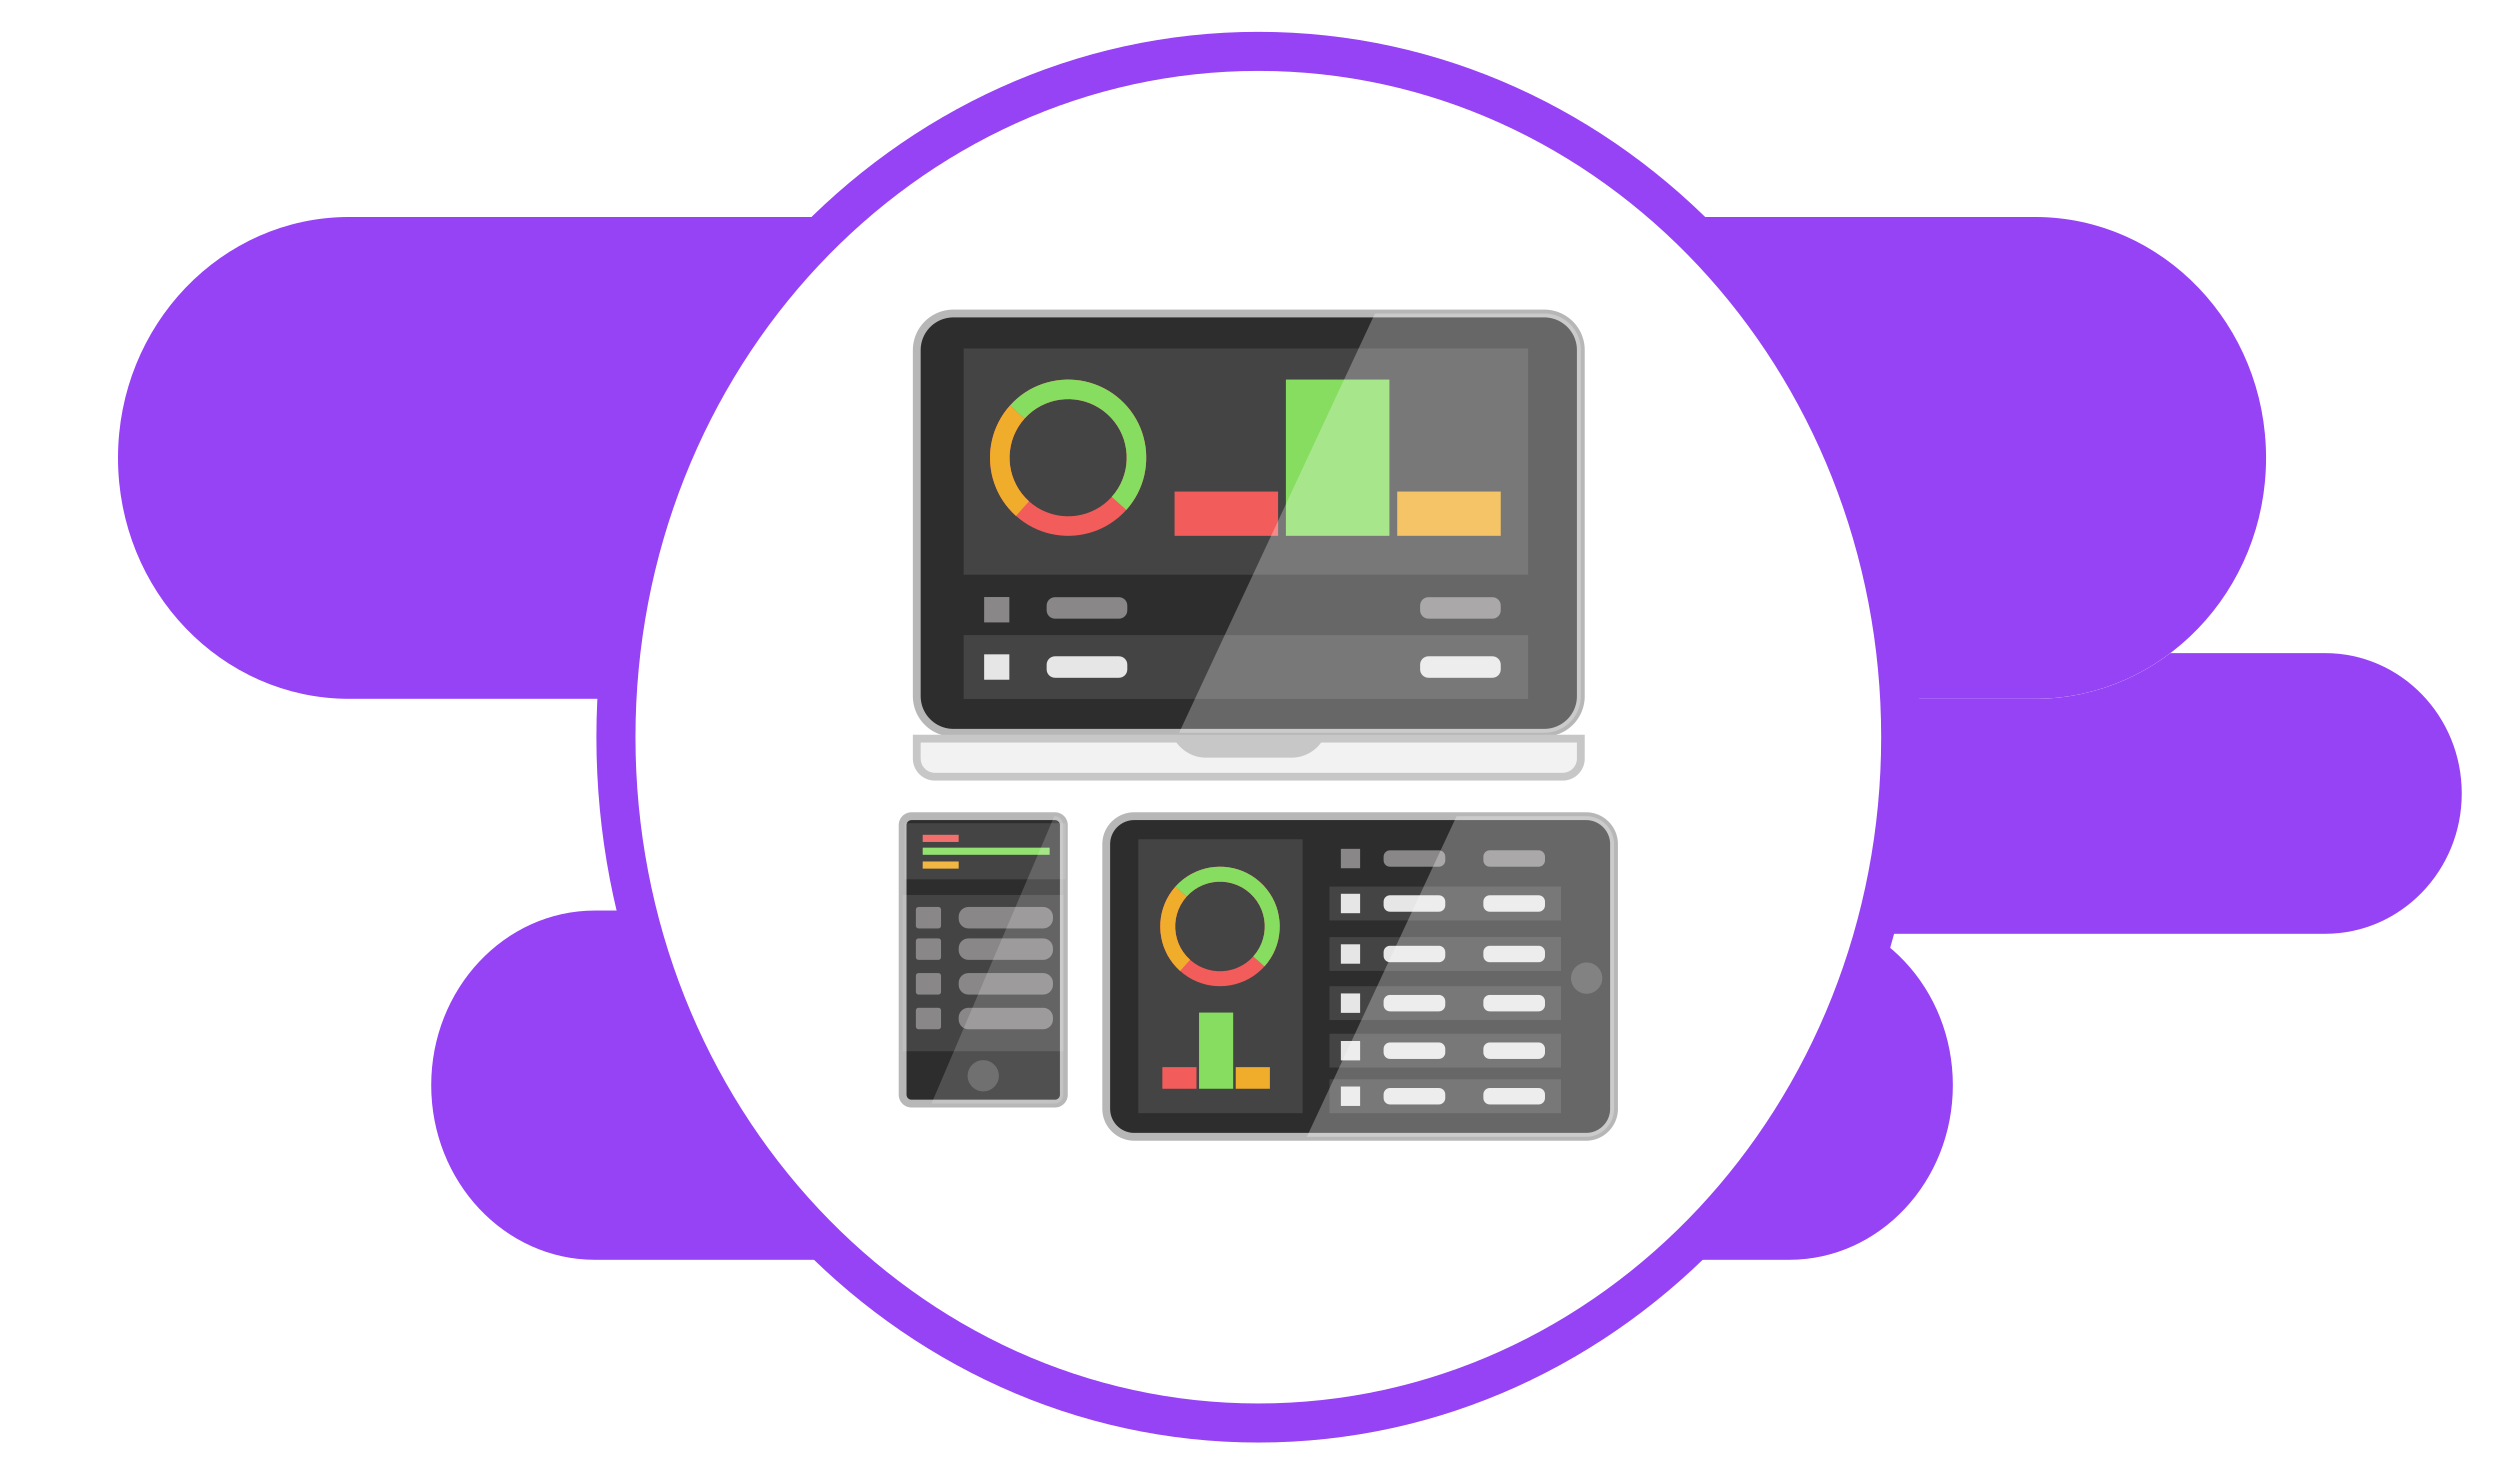 <?xml version="1.0" encoding="UTF-8" standalone="no"?>
<!DOCTYPE svg PUBLIC "-//W3C//DTD SVG 1.1//EN" "http://www.w3.org/Graphics/SVG/1.1/DTD/svg11.dtd">
<svg version="1.1" xmlns="http://www.w3.org/2000/svg" xmlns:xlink="http://www.w3.org/1999/xlink" preserveAspectRatio="xMidYMid meet" viewBox="0 0 640 380" width="640" height="380"><defs><path d="M305.16 203.12C305.16 203.12 305.16 203.12 305.16 203.12C305.16 183.3 320.83 167.2 340.13 167.2C340.13 167.2 595.24 167.2 595.24 167.2C614.55 167.2 630.21 183.3 630.21 203.12C630.21 203.12 630.21 203.12 630.21 203.12C630.21 222.95 614.55 239.05 595.24 239.05C595.24 239.05 340.13 239.05 340.13 239.05C320.83 239.05 305.16 222.95 305.16 203.12Z" id="a7s63bbBt"></path><path d="M30.21 117.23C30.21 117.23 30.21 117.23 30.21 117.23C30.21 83.18 56.73 55.55 89.38 55.55C89.38 55.55 520.94 55.55 520.94 55.55C553.59 55.55 580.11 83.18 580.11 117.23C580.11 117.23 580.11 117.23 580.11 117.23C580.11 151.27 553.59 178.9 520.94 178.9C520.94 178.9 89.38 178.9 89.38 178.9C56.73 178.9 30.21 151.27 30.21 117.23Z" id="anNzg3HMO"></path><path d="M110.39 277.81C110.39 277.81 110.39 277.81 110.39 277.81C110.39 253.14 129.17 233.1 152.3 233.1C152.3 233.1 458.02 233.1 458.02 233.1C481.15 233.1 499.93 253.14 499.93 277.81C499.93 277.81 499.93 277.81 499.93 277.81C499.93 302.48 481.15 322.51 458.02 322.51C458.02 322.51 152.3 322.51 152.3 322.51C129.17 322.51 110.39 302.48 110.39 277.81Z" id="dkDTI4hrU"></path><path d="M322.13 364.29C231.37 364.29 157.68 285.62 157.68 188.72C157.68 91.82 231.37 13.15 322.13 13.15C412.9 13.15 486.58 91.82 486.58 188.72C486.58 285.62 412.9 364.29 322.13 364.29Z" id="b1PgCc8Tv6"></path><path d="M322.13 364.29C231.37 364.29 157.68 285.62 157.68 188.72C157.68 91.82 231.37 13.15 322.13 13.15C412.9 13.15 486.58 91.82 486.58 188.72C486.58 285.62 412.9 364.29 322.13 364.29Z" id="a6HKvYnohG"></path><path d="" id="aOivAfJl9"></path><path d="M395.7 80.26L396.09 80.29L396.46 80.33L396.84 80.38L397.21 80.45L397.57 80.53L397.93 80.63L398.28 80.73L398.63 80.86L398.97 80.99L399.3 81.14L399.63 81.3L399.94 81.48L400.26 81.66L400.56 81.86L400.85 82.07L401.14 82.28L401.42 82.51L401.69 82.75L401.95 83L402.2 83.26L402.44 83.53L402.67 83.81L402.88 84.1L403.09 84.39L403.29 84.69L403.47 85L403.65 85.32L403.81 85.65L403.96 85.98L404.09 86.32L404.21 86.67L404.32 87.02L404.42 87.38L404.5 87.74L404.57 88.11L404.62 88.48L404.66 88.86L404.68 89.25L404.69 89.63L404.69 91.16L404.69 92.79L404.69 94.52L404.69 96.34L404.69 98.26L404.69 100.26L404.69 102.34L404.69 104.49L404.69 106.7L404.69 108.98L404.69 111.32L404.69 113.7L404.69 116.13L404.69 118.6L404.69 121.1L404.69 123.63L404.69 126.19L404.69 128.76L404.69 131.34L404.69 133.92L404.69 136.51L404.69 139.09L404.69 141.66L404.69 144.21L404.69 146.74L404.69 149.25L404.69 151.71L404.69 154.14L404.69 156.53L404.69 158.86L404.69 161.14L404.69 163.36L404.69 165.51L404.69 167.59L404.69 169.59L404.69 171.5L404.69 173.33L404.69 175.06L404.69 176.69L404.69 178.22L404.68 178.6L404.66 178.98L404.62 179.36L404.57 179.74L404.5 180.1L404.42 180.47L404.32 180.83L404.21 181.18L404.09 181.52L403.96 181.86L403.81 182.2L403.65 182.52L403.47 182.84L403.29 183.15L403.09 183.46L402.88 183.75L402.67 184.04L402.44 184.32L402.2 184.58L401.95 184.84L401.69 185.09L401.42 185.33L401.14 185.56L400.85 185.78L400.56 185.99L400.26 186.19L399.94 186.37L399.63 186.54L399.3 186.7L398.97 186.85L398.63 186.99L398.28 187.11L397.93 187.22L397.57 187.32L397.21 187.4L396.84 187.47L396.46 187.52L396.09 187.56L395.7 187.58L395.32 187.59L392.81 187.59L390.1 187.59L387.21 187.59L384.14 187.59L380.91 187.59L377.53 187.59L374 187.59L370.34 187.59L366.55 187.59L362.65 187.59L358.65 187.59L354.55 187.59L350.37 187.59L346.13 187.59L341.81 187.59L337.45 187.59L333.05 187.59L328.61 187.59L324.16 187.59L319.69 187.59L315.23 187.59L310.77 187.59L306.34 187.59L301.93 187.59L297.57 187.59L293.26 187.59L289.01 187.59L284.83 187.59L280.74 187.59L276.74 187.59L272.84 187.59L269.05 187.59L265.39 187.59L261.86 187.59L258.47 187.59L255.24 187.59L252.18 187.59L249.28 187.59L246.58 187.59L244.07 187.59L243.68 187.58L243.3 187.56L242.92 187.52L242.55 187.47L242.18 187.4L241.81 187.32L241.46 187.22L241.1 187.11L240.76 186.99L240.42 186.85L240.09 186.7L239.76 186.54L239.44 186.37L239.13 186.19L238.83 185.99L238.53 185.78L238.24 185.56L237.97 185.33L237.7 185.09L237.44 184.84L237.19 184.58L236.95 184.32L236.72 184.04L236.5 183.75L236.29 183.46L236.1 183.15L235.91 182.84L235.74 182.52L235.58 182.2L235.43 181.86L235.29 181.52L235.17 181.18L235.06 180.83L234.97 180.47L234.88 180.1L234.82 179.74L234.76 179.36L234.72 178.98L234.7 178.6L234.69 178.22L234.69 176.69L234.69 175.06L234.69 173.33L234.69 171.5L234.69 169.59L234.69 167.59L234.69 165.51L234.69 163.36L234.69 161.14L234.69 158.86L234.69 156.53L234.69 154.14L234.69 151.71L234.69 149.25L234.69 146.74L234.69 144.21L234.69 141.66L234.69 139.09L234.69 136.51L234.69 133.92L234.69 131.34L234.69 128.76L234.69 126.19L234.69 123.63L234.69 121.1L234.69 118.6L234.69 116.13L234.69 113.7L234.69 111.32L234.69 108.98L234.69 106.7L234.69 104.49L234.69 102.34L234.69 100.26L234.69 98.26L234.69 96.34L234.69 94.52L234.69 92.79L234.69 91.16L234.69 89.63L234.7 89.25L234.72 88.86L234.76 88.48L234.82 88.11L234.88 87.74L234.97 87.38L235.06 87.02L235.17 86.67L235.29 86.32L235.43 85.98L235.58 85.65L235.74 85.32L235.91 85L236.1 84.69L236.29 84.39L236.5 84.1L236.72 83.81L236.95 83.53L237.19 83.26L237.44 83L237.7 82.75L237.97 82.51L238.24 82.28L238.53 82.07L238.83 81.86L239.13 81.66L239.44 81.48L239.76 81.3L240.09 81.14L240.42 80.99L240.76 80.86L241.1 80.73L241.46 80.63L241.81 80.53L242.18 80.45L242.55 80.38L242.92 80.33L243.3 80.29L243.68 80.26L244.07 80.26L246.58 80.26L249.28 80.26L252.18 80.26L255.24 80.26L258.47 80.26L261.86 80.26L265.39 80.26L269.05 80.26L272.84 80.26L276.74 80.26L280.74 80.26L284.83 80.26L289.01 80.26L293.26 80.26L297.57 80.26L301.93 80.26L306.34 80.26L310.77 80.26L315.23 80.26L319.69 80.26L324.16 80.26L328.61 80.26L333.05 80.26L337.45 80.26L341.81 80.26L346.13 80.26L350.37 80.26L354.55 80.26L358.65 80.26L362.65 80.26L366.55 80.26L370.34 80.26L374 80.26L377.53 80.26L380.91 80.26L384.14 80.26L387.21 80.26L390.1 80.26L392.81 80.26L395.32 80.26L395.32 80.26L395.7 80.26Z" id="c8VuUXCHR"></path><mask id="maskb3e5iHR17v" x="232.69" y="78.26" width="174" height="111.33" maskUnits="userSpaceOnUse"><rect x="232.69" y="78.26" width="174" height="111.33" fill="white"></rect><use xlink:href="#c8VuUXCHR" opacity="1" fill="black"></use></mask><path d="" id="c815xCuUE"></path><path d="M246.69 89.22L391.19 89.22L391.19 147.13L246.69 147.13L246.69 89.22Z" id="e129rXh3st"></path><path d="M275.43 97.28L276.66 97.43L277.87 97.67L279.07 97.98L280.25 98.37L281.42 98.83L282.56 99.37L283.67 99.98L284.75 100.67L285.79 101.44L286.8 102.29L287.75 103.2L288.63 104.15L289.43 105.15L290.16 106.19L290.82 107.27L291.41 108.38L291.92 109.51L292.36 110.67L292.72 111.85L293.01 113.05L293.23 114.26L293.37 115.48L293.43 116.71L293.42 117.94L293.34 119.16L293.18 120.39L292.95 121.6L292.64 122.8L292.25 123.98L291.79 125.15L291.25 126.29L290.63 127.4L289.94 128.48L289.17 129.53L288.33 130.53L287.42 131.48L286.46 132.36L285.46 133.16L284.42 133.89L283.35 134.55L282.24 135.14L281.11 135.65L279.95 136.09L278.77 136.45L277.57 136.74L276.36 136.96L275.14 137.1L273.91 137.16L272.68 137.16L271.45 137.07L270.23 136.91L269.02 136.68L267.82 136.37L266.63 135.98L265.47 135.52L264.33 134.98L263.22 134.37L262.14 133.67L261.09 132.9L260.08 132.06L259.14 131.15L258.26 130.19L257.45 129.19L256.72 128.15L256.06 127.08L255.48 125.97L254.97 124.84L254.53 123.68L254.16 122.5L253.87 121.3L253.66 120.09L253.52 118.87L253.45 117.64L253.46 116.41L253.54 115.18L253.7 113.96L253.94 112.75L254.25 111.55L254.63 110.36L255.1 109.2L255.64 108.06L256.25 106.95L256.94 105.87L257.71 104.82L258.56 103.82L259.47 102.87L260.42 101.99L261.42 101.18L262.46 100.45L263.54 99.79L264.64 99.21L265.78 98.7L266.94 98.26L268.12 97.9L269.32 97.61L270.53 97.39L271.75 97.25L272.98 97.18L274.21 97.19L275.43 97.28ZM271.36 102.32L270.1 102.55L268.86 102.89L267.65 103.34L266.47 103.89L265.34 104.55L264.26 105.31L263.24 106.18L262.28 107.15L261.41 108.21L260.66 109.32L260.02 110.48L259.48 111.68L259.06 112.9L258.75 114.16L258.55 115.43L258.45 116.7L258.47 117.98L258.59 119.26L258.82 120.52L259.16 121.76L259.61 122.97L260.16 124.14L260.82 125.28L261.58 126.36L262.45 127.38L263.42 128.34L264.48 129.2L265.59 129.96L266.75 130.6L267.95 131.13L269.17 131.55L270.43 131.87L271.69 132.07L272.97 132.16L274.25 132.15L275.53 132.03L276.79 131.79L278.03 131.46L279.24 131.01L280.41 130.46L281.55 129.8L282.63 129.04L283.65 128.17L284.61 127.19L285.47 126.14L286.23 125.03L286.87 123.87L287.4 122.67L287.82 121.44L288.14 120.19L288.34 118.92L288.43 117.64L288.42 116.36L288.29 115.09L288.06 113.83L287.73 112.59L287.28 111.38L286.73 110.2L286.07 109.07L285.31 107.99L284.44 106.97L283.46 106.01L282.41 105.14L281.29 104.39L280.14 103.75L278.94 103.21L277.71 102.79L276.46 102.48L275.19 102.28L273.91 102.18L272.63 102.2L271.36 102.32Z" id="g1bJxo5q9U"></path><path d="M261.41 108.21L260.66 109.32L260.02 110.48L259.48 111.68L259.06 112.9L258.75 114.16L258.55 115.43L258.45 116.7L258.47 117.98L258.59 119.26L258.82 120.52L259.16 121.76L259.61 122.97L260.16 124.14L260.82 125.28L261.58 126.36L262.45 127.38L263.42 128.34L260.09 132.06L260.08 132.06L259.14 131.15L258.26 130.19L257.45 129.19L256.72 128.15L256.06 127.08L255.48 125.97L254.97 124.84L254.53 123.68L254.16 122.5L253.87 121.3L253.66 120.09L253.52 118.87L253.45 117.64L253.46 116.41L253.54 115.18L253.7 113.96L253.94 112.75L254.25 111.55L254.63 110.36L255.1 109.2L255.64 108.06L256.25 106.95L256.94 105.87L257.71 104.82L258.56 103.82L262.28 107.16L261.41 108.21Z" id="b28Fu4DRqx"></path><path d="M285.47 126.14L286.23 125.03L286.87 123.87L287.4 122.67L287.82 121.44L288.14 120.19L288.34 118.92L288.43 117.64L288.42 116.36L288.29 115.09L288.06 113.83L287.73 112.59L287.28 111.38L286.73 110.2L286.07 109.07L285.31 107.99L284.44 106.97L283.46 106.01L283.46 106.01L282.41 105.14L281.29 104.39L280.14 103.75L278.94 103.21L277.71 102.79L276.46 102.48L275.19 102.28L273.91 102.18L272.63 102.2L271.36 102.32L270.1 102.55L268.86 102.89L267.65 103.34L266.47 103.89L265.34 104.55L264.26 105.31L263.24 106.18L262.28 107.15L262.28 107.16L258.56 103.82L258.56 103.82L259.47 102.87L260.42 101.99L261.42 101.18L262.46 100.45L263.54 99.79L264.64 99.21L265.78 98.7L266.94 98.26L268.12 97.9L269.32 97.61L270.53 97.39L271.75 97.25L272.98 97.18L274.21 97.19L275.43 97.28L276.66 97.43L277.87 97.67L279.07 97.98L280.25 98.37L281.42 98.83L282.56 99.37L283.67 99.98L284.75 100.67L285.79 101.44L286.8 102.29L286.8 102.29L287.75 103.2L288.63 104.15L289.43 105.15L290.16 106.19L290.82 107.27L291.41 108.38L291.92 109.51L292.36 110.67L292.72 111.85L293.01 113.05L293.23 114.26L293.37 115.48L293.43 116.71L293.42 117.94L293.34 119.16L293.18 120.39L292.95 121.6L292.64 122.8L292.25 123.98L291.79 125.15L291.25 126.29L290.63 127.4L289.94 128.48L289.17 129.53L288.33 130.53L284.61 127.19L284.61 127.19L285.47 126.14Z" id="d6Aj7BiFH"></path><path d="M246.69 162.59L391.19 162.59L391.19 178.93L246.69 178.93L246.69 162.59Z" id="a1uFhBqrO4"></path><path d="M286.45 152.88C287.63 152.88 288.59 153.84 288.59 155.02C288.59 155.69 288.59 155.56 288.59 156.24C288.59 157.42 287.63 158.38 286.45 158.38C282.74 158.38 273.79 158.38 270.09 158.38C268.9 158.38 267.94 157.42 267.94 156.24C267.94 155.56 267.94 155.69 267.94 155.02C267.94 153.84 268.9 152.88 270.09 152.88C273.79 152.88 282.74 152.88 286.45 152.88Z" id="a190co51fu"></path><path d="M382.05 152.88C383.23 152.88 384.19 153.84 384.19 155.02C384.19 155.69 384.19 155.56 384.19 156.24C384.19 157.42 383.23 158.38 382.05 158.38C378.35 158.38 369.39 158.38 365.69 158.38C364.51 158.38 363.55 157.42 363.55 156.24C363.55 155.56 363.55 155.69 363.55 155.02C363.55 153.84 364.51 152.88 365.69 152.88C369.39 152.88 378.35 152.88 382.05 152.88Z" id="c8vjYjIODB"></path><path d="M286.45 168.01C287.63 168.01 288.59 168.97 288.59 170.15C288.59 170.82 288.59 170.7 288.59 171.37C288.59 172.55 287.63 173.51 286.45 173.51C282.74 173.51 273.79 173.51 270.09 173.51C268.9 173.51 267.94 172.55 267.94 171.37C267.94 170.7 267.94 170.82 267.94 170.15C267.94 168.97 268.9 168.01 270.09 168.01C273.79 168.01 282.74 168.01 286.45 168.01Z" id="bkSCJ1niN"></path><path d="M382.05 168.01C383.23 168.01 384.19 168.97 384.19 170.15C384.19 170.82 384.19 170.7 384.19 171.37C384.19 172.55 383.23 173.51 382.05 173.51C378.35 173.51 369.39 173.51 365.69 173.51C364.51 173.51 363.55 172.55 363.55 171.37C363.55 170.7 363.55 170.82 363.55 170.15C363.55 168.97 364.51 168.01 365.69 168.01C369.39 168.01 378.35 168.01 382.05 168.01Z" id="a4ujdQ8kmS"></path><path d="M251.94 167.51L258.39 167.51L258.39 174.01L251.94 174.01L251.94 167.51Z" id="cLdFQl822"></path><path d="M251.94 152.84L258.39 152.84L258.39 159.34L251.94 159.34L251.94 152.84Z" id="i4QG4lt4p"></path><path d="M300.69 125.84L327.19 125.84L327.19 137.17L300.69 137.17L300.69 125.84Z" id="doGXDhBgA"></path><path d="M329.19 97.17L355.69 97.17L355.69 137.17L329.19 137.17L329.19 97.17Z" id="a3Bkn2pfwX"></path><path d="M357.69 125.84L384.19 125.84L384.19 137.17L357.69 137.17L357.69 125.84Z" id="aOBZtrHg9"></path><path d="M396.46 80.33L396.84 80.38L397.21 80.45L397.57 80.53L397.93 80.63L398.28 80.73L398.63 80.86L398.97 80.99L399.3 81.14L399.63 81.3L399.94 81.48L400.26 81.66L400.56 81.86L400.85 82.07L401.14 82.28L401.42 82.51L401.69 82.75L401.95 83L402.2 83.26L402.44 83.53L402.67 83.81L402.88 84.1L403.09 84.39L403.29 84.69L403.47 85L403.65 85.32L403.81 85.65L403.96 85.98L404.09 86.32L404.21 86.67L404.32 87.02L404.42 87.38L404.5 87.74L404.57 88.11L404.62 88.48L404.66 88.86L404.68 89.25L404.69 89.63L404.69 178.22L404.68 178.6L404.66 178.98L404.62 179.36L404.57 179.74L404.5 180.1L404.42 180.47L404.32 180.83L404.21 181.18L404.09 181.52L403.96 181.86L403.81 182.2L403.65 182.52L403.47 182.84L403.29 183.15L403.09 183.46L402.88 183.75L402.67 184.04L402.44 184.32L402.2 184.58L401.95 184.84L401.69 185.09L401.42 185.33L401.14 185.56L400.85 185.78L400.56 185.99L400.26 186.19L399.94 186.37L399.63 186.54L399.3 186.7L398.97 186.85L398.63 186.99L398.28 187.11L397.93 187.22L397.57 187.32L397.21 187.4L396.84 187.47L396.46 187.52L396.09 187.56L395.7 187.58L395.32 187.59L301.85 187.59L351.99 80.26L395.32 80.26L395.7 80.26L396.09 80.29L396.09 80.29L396.46 80.33Z" id="caTLg9LvL"></path><path d="M404.69 194.37L404.68 194.56L404.66 194.75L404.63 194.93L404.6 195.12L404.56 195.3L404.51 195.48L404.46 195.65L404.39 195.82L404.33 195.99L404.25 196.16L404.17 196.32L404.09 196.48L403.99 196.63L403.9 196.78L403.79 196.93L403.69 197.07L403.57 197.21L403.45 197.34L403.33 197.47L403.2 197.6L403.07 197.72L402.93 197.83L402.79 197.94L402.64 198.04L402.49 198.14L402.33 198.23L402.17 198.32L402.01 198.4L401.85 198.47L401.68 198.54L401.51 198.6L401.33 198.65L401.15 198.7L400.97 198.74L400.79 198.78L400.6 198.8L400.42 198.82L400.23 198.83L400.03 198.84L239.35 198.84L239.16 198.83L238.97 198.82L238.78 198.8L238.6 198.78L238.41 198.74L238.23 198.7L238.05 198.65L237.88 198.6L237.71 198.54L237.54 198.47L237.37 198.4L237.21 198.32L237.05 198.23L236.9 198.14L236.75 198.04L236.6 197.94L236.46 197.83L236.32 197.72L236.19 197.6L236.06 197.47L235.93 197.34L235.81 197.21L235.7 197.07L235.59 196.93L235.49 196.78L235.39 196.63L235.3 196.48L235.21 196.32L235.13 196.16L235.06 195.99L234.99 195.82L234.93 195.65L234.88 195.48L234.83 195.3L234.79 195.12L234.75 194.93L234.73 194.75L234.71 194.56L234.7 194.37L234.69 194.18L234.69 189.09L404.69 189.09L404.69 194.18L404.69 194.37Z" id="hBIWZPclj"></path><mask id="maskai6WytYt1" x="232.69" y="187.09" width="174" height="13.75" maskUnits="userSpaceOnUse"><rect x="232.69" y="187.09" width="174" height="13.75" fill="white"></rect><use xlink:href="#hBIWZPclj" opacity="1" fill="black"></use></mask><path d="M338.48 189.69L338.1 190.23L337.69 190.74L337.25 191.22L336.77 191.66L336.26 192.08L335.72 192.45L335.16 192.79L334.57 193.09L333.96 193.35L333.32 193.57L332.67 193.74L332 193.86L331.32 193.94L330.62 193.96L308.77 193.96L308.07 193.94L307.38 193.86L306.71 193.74L306.06 193.57L305.43 193.35L304.82 193.09L304.23 192.79L303.66 192.45L303.13 192.08L302.62 191.66L302.14 191.22L301.69 190.74L301.28 190.23L300.9 189.69L300.57 189.13L300.54 189.09L338.84 189.09L338.82 189.13L338.48 189.69Z" id="a8PRT8ES"></path><path d="M406.32 208.95L406.61 208.96L406.9 208.99L407.19 209.03L407.47 209.09L407.75 209.15L408.02 209.22L408.29 209.31L408.55 209.4L408.81 209.5L409.07 209.62L409.32 209.74L409.56 209.87L409.8 210.02L410.03 210.17L410.26 210.32L410.48 210.49L410.69 210.67L410.89 210.85L411.09 211.04L411.28 211.24L411.47 211.44L411.64 211.66L411.81 211.88L411.97 212.1L412.12 212.33L412.26 212.57L412.39 212.82L412.52 213.06L412.63 213.32L412.73 213.58L412.83 213.84L412.91 214.11L412.98 214.39L413.05 214.67L413.1 214.95L413.14 215.23L413.17 215.52L413.19 215.81L413.19 216.11L413.19 217.28L413.19 218.52L413.19 219.85L413.19 221.24L413.19 222.71L413.19 224.24L413.19 225.83L413.19 227.47L413.19 229.17L413.19 230.91L413.19 232.69L413.19 234.52L413.19 236.38L413.19 238.26L413.19 240.18L413.19 242.11L413.19 244.06L413.19 246.03L413.19 248L413.19 249.98L413.19 251.96L413.19 253.93L413.19 255.9L413.19 257.85L413.19 259.78L413.19 261.7L413.19 263.59L413.19 265.44L413.19 267.27L413.19 269.05L413.19 270.8L413.19 272.49L413.19 274.14L413.19 275.73L413.19 277.25L413.19 278.72L413.19 280.12L413.19 281.44L413.19 282.69L413.19 283.85L413.19 284.15L413.17 284.44L413.14 284.73L413.1 285.01L413.05 285.3L412.98 285.57L412.91 285.85L412.83 286.12L412.73 286.38L412.63 286.64L412.52 286.9L412.39 287.15L412.26 287.39L412.12 287.63L411.97 287.86L411.81 288.09L411.64 288.31L411.47 288.52L411.28 288.72L411.09 288.92L410.89 289.11L410.69 289.3L410.48 289.47L410.26 289.64L410.03 289.8L409.8 289.95L409.56 290.09L409.32 290.22L409.07 290.34L408.81 290.46L408.55 290.56L408.29 290.66L408.02 290.74L407.75 290.81L407.47 290.88L407.19 290.93L406.9 290.97L406.61 291L406.32 291.02L406.02 291.02L404.1 291.02L402.03 291.02L399.82 291.02L397.48 291.02L395.01 291.02L392.42 291.02L389.72 291.02L386.92 291.02L384.02 291.02L381.04 291.02L377.98 291.02L374.85 291.02L371.66 291.02L368.41 291.02L365.11 291.02L361.77 291.02L358.41 291.02L355.01 291.02L351.61 291.02L348.19 291.02L344.78 291.02L341.37 291.02L337.98 291.02L334.61 291.02L331.28 291.02L327.98 291.02L324.73 291.02L321.54 291.02L318.4 291.02L315.34 291.02L312.36 291.02L309.47 291.02L306.66 291.02L303.97 291.02L301.38 291.02L298.91 291.02L296.56 291.02L294.35 291.02L292.28 291.02L290.36 291.02L290.07 291.02L289.77 291L289.48 290.97L289.2 290.93L288.92 290.88L288.64 290.81L288.37 290.74L288.1 290.66L287.83 290.56L287.57 290.46L287.32 290.34L287.07 290.22L286.82 290.09L286.59 289.95L286.35 289.8L286.13 289.64L285.91 289.47L285.7 289.3L285.49 289.11L285.29 288.92L285.1 288.72L284.92 288.52L284.74 288.31L284.58 288.09L284.42 287.86L284.27 287.63L284.13 287.39L283.99 287.15L283.87 286.9L283.76 286.64L283.65 286.38L283.56 286.12L283.47 285.85L283.4 285.57L283.34 285.3L283.29 285.01L283.25 284.73L283.22 284.44L283.2 284.15L283.19 283.85L283.19 282.69L283.19 281.44L283.19 280.12L283.19 278.72L283.19 277.25L283.19 275.73L283.19 274.14L283.19 272.49L283.19 270.8L283.19 269.05L283.19 267.27L283.19 265.44L283.19 263.59L283.19 261.7L283.19 259.78L283.19 257.85L283.19 255.9L283.19 253.93L283.19 251.96L283.19 249.98L283.19 248L283.19 246.03L283.19 244.06L283.19 242.11L283.19 240.18L283.19 238.26L283.19 236.38L283.19 234.52L283.19 232.69L283.19 230.91L283.19 229.17L283.19 227.47L283.19 225.83L283.19 224.24L283.19 222.71L283.19 221.24L283.19 219.85L283.19 218.52L283.19 217.28L283.19 216.11L283.2 215.81L283.22 215.52L283.25 215.23L283.29 214.95L283.34 214.67L283.4 214.39L283.47 214.11L283.56 213.84L283.65 213.58L283.76 213.32L283.87 213.06L283.99 212.82L284.13 212.57L284.27 212.33L284.42 212.1L284.58 211.88L284.74 211.66L284.92 211.44L285.1 211.24L285.29 211.04L285.49 210.85L285.7 210.67L285.91 210.49L286.13 210.32L286.35 210.17L286.59 210.02L286.82 209.87L287.07 209.74L287.32 209.62L287.57 209.5L287.83 209.4L288.1 209.31L288.37 209.22L288.64 209.15L288.92 209.09L289.2 209.03L289.48 208.99L289.77 208.96L290.07 208.95L290.36 208.94L292.28 208.94L294.35 208.94L296.56 208.94L298.91 208.94L301.38 208.94L303.97 208.94L306.66 208.94L309.47 208.94L312.36 208.94L315.34 208.94L318.4 208.94L321.54 208.94L324.73 208.94L327.98 208.94L331.28 208.94L334.61 208.94L337.98 208.94L341.37 208.94L344.78 208.94L348.19 208.94L351.61 208.94L355.01 208.94L358.41 208.94L361.77 208.94L365.11 208.94L368.41 208.94L371.66 208.94L374.85 208.94L377.98 208.94L381.04 208.94L384.02 208.94L386.92 208.94L389.72 208.94L392.42 208.94L395.01 208.94L397.48 208.94L399.82 208.94L402.03 208.94L404.1 208.94L406.02 208.94L406.02 208.94L406.32 208.95Z" id="a1qjXRfWst"></path><mask id="maskc1eLU0Ec6T" x="281.19" y="206.94" width="134" height="86.08" maskUnits="userSpaceOnUse"><rect x="281.19" y="206.94" width="134" height="86.08" fill="white"></rect><use xlink:href="#a1qjXRfWst" opacity="1" fill="black"></use></mask><path d="M291.41 214.85L333.47 214.85L333.47 284.97L291.41 284.97L291.41 214.85Z" id="b1fiuOLQr1"></path><path d="M314.58 222.05L315.8 222.28L317 222.61L318.18 223.04L319.33 223.58L320.44 224.21L321.51 224.95L322.53 225.79L323.48 226.71L324.32 227.7L325.07 228.73L325.73 229.82L326.29 230.94L326.75 232.11L327.11 233.29L327.37 234.5L327.54 235.73L327.61 236.96L327.57 238.2L327.44 239.43L327.21 240.65L326.88 241.86L326.44 243.04L325.91 244.19L325.27 245.3L324.54 246.37L323.7 247.39L322.78 248.33L321.79 249.18L320.76 249.93L319.67 250.59L318.54 251.14L317.38 251.6L316.19 251.97L314.98 252.23L313.76 252.4L312.52 252.46L311.29 252.43L310.06 252.3L308.83 252.07L307.63 251.73L306.45 251.3L305.3 250.77L304.19 250.13L303.12 249.39L302.1 248.55L301.16 247.63L300.31 246.65L299.56 245.61L298.9 244.53L298.35 243.4L297.88 242.24L297.52 241.05L297.26 239.84L297.09 238.61L297.03 237.38L297.06 236.14L297.19 234.91L297.42 233.69L297.76 232.49L298.19 231.31L298.72 230.16L299.36 229.04L300.09 227.98L300.93 226.96L301.86 226.01L302.84 225.16L303.88 224.41L304.96 223.76L306.09 223.2L307.25 222.74L308.44 222.38L309.65 222.11L310.87 221.95L312.11 221.88L313.34 221.91L314.58 222.05ZM309.21 226.13L308.02 226.54L306.86 227.08L305.76 227.76L304.73 228.57L303.78 229.51L302.94 230.56L302.25 231.67L301.69 232.84L301.28 234.04L301 235.28L300.86 236.53L300.86 237.79L301 239.04L301.27 240.27L301.68 241.47L302.22 242.63L302.9 243.73L303.71 244.76L304.65 245.71L305.7 246.54L306.81 247.24L307.98 247.79L309.19 248.21L310.42 248.49L311.68 248.62L312.93 248.62L314.19 248.49L315.42 248.22L316.62 247.81L317.77 247.26L318.87 246.59L319.9 245.78L320.85 244.83L321.69 243.79L322.38 242.67L322.94 241.51L323.35 240.3L323.63 239.06L323.77 237.81L323.77 236.55L323.63 235.3L323.36 234.07L322.95 232.87L322.41 231.72L321.73 230.62L320.92 229.59L319.98 228.64L318.93 227.8L317.82 227.1L316.65 226.55L315.45 226.14L314.21 225.86L312.96 225.72L311.7 225.72L310.45 225.86L309.21 226.13Z" id="a3voiTEp1p"></path><path d="M302.94 230.56L302.25 231.67L301.69 232.84L301.28 234.04L301 235.28L300.86 236.53L300.86 237.79L301 239.04L301.27 240.27L301.68 241.47L302.22 242.63L302.9 243.73L303.71 244.76L304.66 245.71L302.1 248.55L301.16 247.63L300.31 246.65L299.56 245.61L298.9 244.53L298.35 243.4L297.88 242.24L297.52 241.05L297.26 239.84L297.09 238.61L297.03 237.38L297.06 236.14L297.19 234.91L297.42 233.69L297.76 232.49L298.19 231.31L298.72 230.16L299.36 229.04L300.09 227.98L300.93 226.96L303.78 229.51L302.94 230.56Z" id="ilBl7lDP7"></path><path d="M316.65 226.55L315.45 226.14L314.21 225.86L312.96 225.72L311.7 225.72L310.45 225.86L309.21 226.13L308.02 226.54L306.86 227.08L305.76 227.76L304.73 228.57L303.78 229.51L303.78 229.51L300.93 226.96L300.93 226.96L301.86 226.01L302.84 225.16L303.88 224.41L304.96 223.76L306.09 223.2L307.25 222.74L308.44 222.38L309.65 222.11L310.87 221.95L312.11 221.88L313.34 221.91L314.58 222.05L315.8 222.28L317 222.61L318.18 223.04L319.33 223.58L320.44 224.21L321.51 224.95L322.53 225.79L322.53 225.79L323.48 226.71L324.32 227.7L325.07 228.73L325.73 229.82L326.29 230.94L326.75 232.11L327.11 233.29L327.37 234.5L327.54 235.73L327.61 236.96L327.57 238.2L327.44 239.43L327.21 240.65L326.88 241.86L326.44 243.04L325.91 244.19L325.27 245.3L324.54 246.37L323.7 247.39L320.85 244.83L320.85 244.83L321.69 243.79L322.38 242.67L322.94 241.51L323.35 240.3L323.63 239.06L323.77 237.81L323.77 236.55L323.63 235.3L323.36 234.07L322.95 232.87L322.41 231.72L321.73 230.62L320.92 229.59L319.98 228.64L319.98 228.64L318.93 227.8L317.82 227.1L316.65 226.55Z" id="aPeSCch6"></path><path d="M297.56 273.19L306.3 273.19L306.3 278.72L297.56 278.72L297.56 273.19Z" id="b1xxIthyRK"></path><path d="M306.96 259.22L315.69 259.22L315.69 278.72L306.96 278.72L306.96 259.22Z" id="a1dGgV0YiE"></path><path d="M316.35 273.19L325.09 273.19L325.09 278.72L316.35 278.72L316.35 273.19Z" id="ihOg15AqO"></path><path d="M340.35 276.3L399.62 276.3L399.62 284.97L340.35 284.97L340.35 276.3Z" id="b6P5720zt"></path><path d="M368.35 278.53C369.25 278.53 369.99 279.27 369.99 280.17C369.99 280.69 369.99 280.59 369.99 281.1C369.99 282.01 369.25 282.74 368.35 282.74C365.52 282.74 358.67 282.74 355.84 282.74C354.93 282.74 354.2 282.01 354.2 281.1C354.2 280.59 354.2 280.69 354.2 280.17C354.2 279.27 354.93 278.53 355.84 278.53C358.67 278.53 365.52 278.53 368.35 278.53Z" id="ajN0dYfFW"></path><path d="M393.89 278.53C394.79 278.53 395.52 279.27 395.52 280.17C395.52 280.69 395.52 280.59 395.52 281.1C395.52 282.01 394.79 282.74 393.89 282.74C391.06 282.74 384.21 282.74 381.38 282.74C380.47 282.74 379.74 282.01 379.74 281.1C379.74 280.59 379.74 280.69 379.74 280.17C379.74 279.27 380.47 278.53 381.38 278.53C384.21 278.53 391.06 278.53 393.89 278.53Z" id="bDWEZ20j0"></path><path d="M343.26 278.15L348.19 278.15L348.19 283.12L343.26 283.12L343.26 278.15Z" id="a17F5XPSZ"></path><path d="M340.35 264.64L399.62 264.64L399.62 273.3L340.35 273.3L340.35 264.64Z" id="d6DqM9ef9y"></path><path d="M368.35 266.87C369.25 266.87 369.99 267.61 369.99 268.51C369.99 269.02 369.99 268.93 369.99 269.44C369.99 270.35 369.25 271.08 368.35 271.08C365.52 271.08 358.67 271.08 355.84 271.08C354.93 271.08 354.2 270.35 354.2 269.44C354.2 268.93 354.2 269.02 354.2 268.51C354.2 267.61 354.93 266.87 355.84 266.87C358.67 266.87 365.52 266.87 368.35 266.87Z" id="b373ibGm3"></path><path d="M393.89 266.87C394.79 266.87 395.52 267.61 395.52 268.51C395.52 269.02 395.52 268.93 395.52 269.44C395.52 270.35 394.79 271.08 393.89 271.08C391.06 271.08 384.21 271.08 381.38 271.08C380.47 271.08 379.74 270.35 379.74 269.44C379.74 268.93 379.74 269.02 379.74 268.51C379.74 267.61 380.47 266.87 381.38 266.87C384.21 266.87 391.06 266.87 393.89 266.87Z" id="j3dMKjwCkc"></path><path d="M343.26 266.49L348.19 266.49L348.19 271.46L343.26 271.46L343.26 266.49Z" id="aE8iORxxZ"></path><path d="M340.35 252.47L399.62 252.47L399.62 261.13L340.35 261.13L340.35 252.47Z" id="b4FsTak2S"></path><path d="M368.35 254.7C369.25 254.7 369.99 255.44 369.99 256.34C369.99 256.85 369.99 256.76 369.99 257.27C369.99 258.18 369.25 258.91 368.35 258.91C365.52 258.91 358.67 258.91 355.84 258.91C354.93 258.91 354.2 258.18 354.2 257.27C354.2 256.76 354.2 256.85 354.2 256.34C354.2 255.44 354.93 254.7 355.84 254.7C358.67 254.7 365.52 254.7 368.35 254.7Z" id="b2eKThhm4R"></path><path d="M393.89 254.7C394.79 254.7 395.52 255.44 395.52 256.34C395.52 256.85 395.52 256.76 395.52 257.27C395.52 258.18 394.79 258.91 393.89 258.91C391.06 258.91 384.21 258.91 381.38 258.91C380.47 258.91 379.74 258.18 379.74 257.27C379.74 256.76 379.74 256.85 379.74 256.34C379.74 255.44 380.47 254.7 381.38 254.7C384.21 254.7 391.06 254.7 393.89 254.7Z" id="c16RubuJOP"></path><path d="M343.26 254.32L348.19 254.32L348.19 259.29L343.26 259.29L343.26 254.32Z" id="d1Y9ZwDTX"></path><path d="M340.35 239.89L399.62 239.89L399.62 248.55L340.35 248.55L340.35 239.89Z" id="f27InRosiY"></path><path d="M368.35 242.12C369.25 242.12 369.99 242.86 369.99 243.76C369.99 244.27 369.99 244.18 369.99 244.69C369.99 245.6 369.25 246.33 368.35 246.33C365.52 246.33 358.67 246.33 355.84 246.33C354.93 246.33 354.2 245.6 354.2 244.69C354.2 244.18 354.2 244.27 354.2 243.76C354.2 242.86 354.93 242.12 355.84 242.12C358.67 242.12 365.52 242.12 368.35 242.12Z" id="b1k0uyzN4p"></path><path d="M393.89 242.12C394.79 242.12 395.52 242.86 395.52 243.76C395.52 244.27 395.52 244.18 395.52 244.69C395.52 245.6 394.79 246.33 393.89 246.33C391.06 246.33 384.21 246.33 381.38 246.33C380.47 246.33 379.74 245.6 379.74 244.69C379.74 244.18 379.74 244.27 379.74 243.76C379.74 242.86 380.47 242.12 381.38 242.12C384.21 242.12 391.06 242.12 393.89 242.12Z" id="bFreldF7R"></path><path d="M343.26 241.74L348.19 241.74L348.19 246.71L343.26 246.71L343.26 241.74Z" id="c35TFWashZ"></path><path d="M340.35 226.96L399.62 226.96L399.62 235.63L340.35 235.63L340.35 226.96Z" id="bRw23IXiA"></path><path d="M368.35 229.19C369.25 229.19 369.99 229.93 369.99 230.83C369.99 231.35 369.99 231.25 369.99 231.76C369.99 232.67 369.25 233.4 368.35 233.4C365.52 233.4 358.67 233.4 355.84 233.4C354.93 233.4 354.2 232.67 354.2 231.76C354.2 231.25 354.2 231.35 354.2 230.83C354.2 229.93 354.93 229.19 355.84 229.19C358.67 229.19 365.52 229.19 368.35 229.19Z" id="a2SGB5HRCU"></path><path d="M393.89 229.19C394.79 229.19 395.52 229.93 395.52 230.83C395.52 231.35 395.52 231.25 395.52 231.76C395.52 232.67 394.79 233.4 393.89 233.4C391.06 233.4 384.21 233.4 381.38 233.4C380.47 233.4 379.74 232.67 379.74 231.76C379.74 231.25 379.74 231.35 379.74 230.83C379.74 229.93 380.47 229.19 381.38 229.19C384.21 229.19 391.06 229.19 393.89 229.19Z" id="b4G77LeKP"></path><path d="M343.26 228.81L348.19 228.81L348.19 233.78L343.26 233.78L343.26 228.81Z" id="d2YMCMG529"></path><path d="M368.35 217.68C369.25 217.68 369.99 218.41 369.99 219.32C369.99 219.83 369.99 219.73 369.99 220.25C369.99 221.15 369.25 221.88 368.35 221.88C365.52 221.88 358.67 221.88 355.84 221.88C354.93 221.88 354.2 221.15 354.2 220.25C354.2 219.73 354.2 219.83 354.2 219.32C354.2 218.41 354.93 217.68 355.84 217.68C358.67 217.68 365.52 217.68 368.35 217.68Z" id="blHLTbJ15"></path><path d="M393.89 217.67C394.79 217.67 395.52 218.41 395.52 219.31C395.52 219.82 395.52 219.73 395.52 220.24C395.52 221.14 394.79 221.88 393.89 221.88C391.06 221.88 384.21 221.88 381.38 221.88C380.47 221.88 379.74 221.14 379.74 220.24C379.74 219.73 379.74 219.82 379.74 219.31C379.74 218.41 380.47 217.67 381.38 217.67C384.21 217.67 391.06 217.67 393.89 217.67Z" id="a3Nhicm6jN"></path><path d="M343.26 217.3L348.19 217.3L348.19 222.27L343.26 222.27L343.26 217.3Z" id="dNKf7v8dm"></path><path d="M406.9 208.99L407.19 209.03L407.47 209.09L407.75 209.15L408.02 209.22L408.29 209.31L408.55 209.4L408.81 209.5L409.07 209.62L409.32 209.74L409.56 209.87L409.8 210.02L410.03 210.17L410.26 210.32L410.48 210.49L410.69 210.67L410.89 210.85L411.09 211.04L411.28 211.24L411.47 211.44L411.64 211.66L411.81 211.88L411.97 212.1L412.12 212.33L412.26 212.57L412.39 212.82L412.52 213.06L412.63 213.32L412.73 213.58L412.83 213.84L412.91 214.11L412.98 214.39L413.05 214.67L413.1 214.95L413.14 215.23L413.17 215.52L413.19 215.81L413.19 216.11L413.19 283.85L413.19 284.15L413.17 284.44L413.14 284.73L413.1 285.01L413.05 285.3L412.98 285.57L412.91 285.85L412.83 286.12L412.73 286.38L412.63 286.64L412.52 286.9L412.39 287.15L412.26 287.39L412.12 287.63L411.97 287.86L411.81 288.09L411.64 288.31L411.47 288.52L411.28 288.72L411.09 288.92L410.89 289.11L410.69 289.3L410.48 289.47L410.26 289.64L410.03 289.8L409.8 289.95L409.56 290.09L409.32 290.22L409.07 290.34L408.81 290.46L408.55 290.56L408.29 290.66L408.02 290.74L407.75 290.81L407.47 290.88L407.19 290.93L406.9 290.97L406.61 291L406.32 291.02L406.02 291.02L334.55 291.02L372.89 208.94L406.02 208.94L406.32 208.95L406.61 208.96L406.61 208.96L406.9 208.99Z" id="c3NZrJhpmX"></path><path d="M410.18 250.4C410.18 252.61 408.38 254.4 406.18 254.4C403.97 254.4 402.18 252.61 402.18 250.4C402.18 248.19 403.97 246.4 406.18 246.4C408.38 246.4 410.18 248.19 410.18 250.4Z" id="amQFG8PM5"></path><path d="M270.16 208.94L270.25 208.95L270.35 208.96L270.44 208.97L270.53 208.99L270.61 209.01L270.7 209.03L270.79 209.06L270.87 209.09L270.95 209.12L271.03 209.16L271.11 209.2L271.19 209.24L271.27 209.28L271.34 209.33L271.41 209.38L271.48 209.43L271.55 209.49L271.61 209.55L271.68 209.61L271.74 209.67L271.8 209.74L271.85 209.8L271.9 209.87L271.96 209.94L272 210.02L272.05 210.09L272.09 210.17L272.13 210.25L272.16 210.33L272.2 210.41L272.23 210.5L272.25 210.58L272.28 210.67L272.3 210.76L272.31 210.85L272.33 210.94L272.34 211.03L272.34 211.12L272.34 211.22L272.34 212.33L272.34 213.55L272.34 214.85L272.34 216.23L272.34 217.69L272.34 219.23L272.34 220.83L272.34 222.5L272.34 224.23L272.34 226.01L272.34 227.85L272.34 229.72L272.34 231.64L272.34 233.59L272.34 235.56L272.34 237.57L272.34 239.59L272.34 241.63L272.34 243.68L272.34 245.73L272.34 247.78L272.34 249.83L272.34 251.87L272.34 253.89L272.34 255.9L272.34 257.88L272.34 259.83L272.34 261.74L272.34 263.62L272.34 265.45L272.34 267.23L272.34 268.96L272.34 270.63L272.34 272.23L272.34 273.77L272.34 275.23L272.34 276.62L272.34 277.92L272.34 279.13L272.34 280.25L272.34 280.34L272.34 280.43L272.33 280.52L272.31 280.61L272.3 280.7L272.28 280.79L272.25 280.88L272.23 280.96L272.2 281.05L272.16 281.13L272.13 281.21L272.09 281.29L272.05 281.37L272 281.44L271.96 281.52L271.9 281.59L271.85 281.66L271.8 281.73L271.74 281.79L271.68 281.85L271.61 281.92L271.55 281.97L271.48 282.03L271.41 282.08L271.34 282.13L271.27 282.18L271.19 282.22L271.11 282.27L271.03 282.31L270.95 282.34L270.87 282.38L270.79 282.41L270.7 282.43L270.61 282.45L270.53 282.47L270.44 282.49L270.35 282.5L270.25 282.51L270.16 282.52L270.07 282.52L269.46 282.52L268.8 282.52L268.1 282.52L267.36 282.52L266.57 282.52L265.75 282.52L264.89 282.52L264 282.52L263.08 282.52L262.14 282.52L261.17 282.52L260.17 282.52L259.16 282.52L258.13 282.52L257.08 282.52L256.02 282.52L254.95 282.52L253.87 282.52L252.79 282.52L251.71 282.52L250.62 282.52L249.54 282.52L248.47 282.52L247.4 282.52L246.34 282.52L245.29 282.52L244.26 282.52L243.25 282.52L242.25 282.52L241.28 282.52L240.33 282.52L239.41 282.52L238.52 282.52L237.67 282.52L236.85 282.52L236.06 282.52L235.32 282.52L234.61 282.52L233.96 282.52L233.35 282.52L233.25 282.52L233.16 282.51L233.07 282.5L232.98 282.49L232.89 282.47L232.8 282.45L232.71 282.43L232.63 282.41L232.55 282.38L232.46 282.34L232.38 282.31L232.3 282.27L232.23 282.22L232.15 282.18L232.08 282.13L232 282.08L231.93 282.03L231.87 281.97L231.8 281.92L231.74 281.85L231.68 281.79L231.62 281.73L231.56 281.66L231.51 281.59L231.46 281.52L231.41 281.44L231.37 281.37L231.33 281.29L231.29 281.21L231.25 281.13L231.22 281.05L231.19 280.96L231.16 280.88L231.14 280.79L231.12 280.7L231.1 280.61L231.09 280.52L231.08 280.43L231.07 280.34L231.07 280.25L231.07 279.13L231.07 277.92L231.07 276.62L231.07 275.23L231.07 273.77L231.07 272.23L231.07 270.63L231.07 268.96L231.07 267.23L231.07 265.45L231.07 263.62L231.07 261.74L231.07 259.83L231.07 257.88L231.07 255.9L231.07 253.89L231.07 251.87L231.07 249.83L231.07 247.78L231.07 245.73L231.07 243.68L231.07 241.63L231.07 239.59L231.07 237.57L231.07 235.56L231.07 233.59L231.07 231.64L231.07 229.72L231.07 227.85L231.07 226.01L231.07 224.23L231.07 222.5L231.07 220.83L231.07 219.23L231.07 217.69L231.07 216.23L231.07 214.85L231.07 213.55L231.07 212.33L231.07 211.22L231.07 211.12L231.08 211.03L231.09 210.94L231.1 210.85L231.12 210.76L231.14 210.67L231.16 210.58L231.19 210.5L231.22 210.41L231.25 210.33L231.29 210.25L231.33 210.17L231.37 210.09L231.41 210.02L231.46 209.94L231.51 209.87L231.56 209.8L231.62 209.74L231.68 209.67L231.74 209.61L231.8 209.55L231.87 209.49L231.93 209.43L232 209.38L232.08 209.33L232.15 209.28L232.23 209.24L232.3 209.2L232.38 209.16L232.46 209.12L232.55 209.09L232.63 209.06L232.71 209.03L232.8 209.01L232.89 208.99L232.98 208.97L233.07 208.96L233.16 208.95L233.25 208.94L233.35 208.94L233.96 208.94L234.61 208.94L235.32 208.94L236.06 208.94L236.85 208.94L237.67 208.94L238.52 208.94L239.41 208.94L240.33 208.94L241.28 208.94L242.25 208.94L243.25 208.94L244.26 208.94L245.29 208.94L246.34 208.94L247.4 208.94L248.47 208.94L249.54 208.94L250.62 208.94L251.71 208.94L252.79 208.94L253.87 208.94L254.95 208.94L256.02 208.94L257.08 208.94L258.13 208.94L259.16 208.94L260.17 208.94L261.17 208.94L262.14 208.94L263.08 208.94L264 208.94L264.89 208.94L265.75 208.94L266.57 208.94L267.36 208.94L268.1 208.94L268.8 208.94L269.46 208.94L270.07 208.94L270.07 208.94L270.16 208.94Z" id="inXDwJM2t"></path><mask id="maskbzpYCZDoj" x="229.07" y="206.94" width="45.27" height="77.58" maskUnits="userSpaceOnUse"><rect x="229.07" y="206.94" width="45.27" height="77.58" fill="white"></rect><use xlink:href="#inXDwJM2t" opacity="1" fill="black"></use></mask><path d="M255.71 275.4C255.71 277.61 253.92 279.4 251.71 279.4C249.5 279.4 247.71 277.61 247.71 275.4C247.71 273.19 249.5 271.4 251.71 271.4C253.92 271.4 255.71 273.19 255.71 275.4Z" id="bhPLxrX0G"></path><path d="M245.42 213.71L245.42 215.54L236.21 215.54L236.21 213.71L245.42 213.71Z" id="fVAZvQA6x"></path><path d="M268.71 217L268.71 218.83L236.21 218.83L236.21 217L268.71 217Z" id="b26DSoEKwL"></path><path d="M245.42 220.54L245.42 222.37L236.21 222.37L236.21 220.54L245.42 220.54Z" id="e31iOAmk7"></path><path d="M231.54 210.74L272.81 210.74L272.81 225.1L231.54 225.1L231.54 210.74Z" id="a2ZkyGtPbz"></path><path d="M231.07 229.11L272.34 229.11L272.34 269.11L231.07 269.11L231.07 229.11Z" id="igvunxOoP"></path><path d="M240.24 232.18C240.61 232.18 240.91 232.48 240.91 232.85C240.91 233.81 240.91 236.04 240.91 237.01C240.91 237.38 240.61 237.68 240.24 237.68C239.08 237.68 236.28 237.68 235.13 237.68C234.76 237.68 234.46 237.38 234.46 237.01C234.46 236.04 234.46 233.81 234.46 232.85C234.46 232.48 234.76 232.18 235.13 232.18C236.28 232.18 239.08 232.18 240.24 232.18Z" id="a1sHkW1TEw"></path><path d="M267.05 232.18C268.44 232.18 269.56 233.3 269.56 234.68C269.56 235.28 269.56 234.57 269.56 235.17C269.56 236.56 268.44 237.68 267.05 237.68C262.73 237.68 252.25 237.68 247.92 237.68C246.54 237.68 245.42 236.56 245.42 235.17C245.42 234.57 245.42 235.28 245.42 234.68C245.42 233.3 246.54 232.18 247.92 232.18C252.25 232.18 262.73 232.18 267.05 232.18Z" id="e3ka9NfjbP"></path><path d="M240.24 240.23C240.61 240.23 240.91 240.53 240.91 240.9C240.91 241.87 240.91 244.1 240.91 245.06C240.91 245.43 240.61 245.73 240.24 245.73C239.08 245.73 236.28 245.73 235.13 245.73C234.76 245.73 234.46 245.43 234.46 245.06C234.46 244.1 234.46 241.87 234.46 240.9C234.46 240.53 234.76 240.23 235.13 240.23C236.28 240.23 239.08 240.23 240.24 240.23Z" id="dCgxBmjPO"></path><path d="M267.05 240.23C268.44 240.23 269.56 241.35 269.56 242.74C269.56 243.34 269.56 242.63 269.56 243.23C269.56 244.61 268.44 245.73 267.05 245.73C262.73 245.73 252.25 245.73 247.92 245.73C246.54 245.73 245.42 244.61 245.42 243.23C245.42 242.63 245.42 243.34 245.42 242.74C245.42 241.35 246.54 240.23 247.92 240.23C252.25 240.23 262.73 240.23 267.05 240.23Z" id="i2vFAgXNBo"></path><path d="M240.24 249.11C240.61 249.11 240.91 249.41 240.91 249.78C240.91 250.75 240.91 252.97 240.91 253.94C240.91 254.31 240.61 254.61 240.24 254.61C239.08 254.61 236.28 254.61 235.13 254.61C234.76 254.61 234.46 254.31 234.46 253.94C234.46 252.97 234.46 250.75 234.46 249.78C234.46 249.41 234.76 249.11 235.13 249.11C236.28 249.11 239.08 249.11 240.24 249.11Z" id="bd5Zzblj8"></path><path d="M267.05 249.11C268.44 249.11 269.56 250.23 269.56 251.62C269.56 252.21 269.56 251.51 269.56 252.11C269.56 253.49 268.44 254.61 267.05 254.61C262.73 254.61 252.25 254.61 247.92 254.61C246.54 254.61 245.42 253.49 245.42 252.11C245.42 251.51 245.42 252.21 245.42 251.62C245.42 250.23 246.54 249.11 247.92 249.11C252.25 249.11 262.73 249.11 267.05 249.11Z" id="aMF6ykCGH"></path><path d="M240.24 257.99C240.61 257.99 240.91 258.28 240.91 258.65C240.91 259.62 240.91 261.85 240.91 262.82C240.91 263.19 240.61 263.49 240.24 263.49C239.08 263.49 236.28 263.49 235.13 263.49C234.76 263.49 234.46 263.19 234.46 262.82C234.46 261.85 234.46 259.62 234.46 258.65C234.46 258.28 234.76 257.99 235.13 257.99C236.28 257.99 239.08 257.99 240.24 257.99Z" id="b4fP3lfAWW"></path><path d="M267.05 257.99C268.44 257.99 269.56 259.11 269.56 260.49C269.56 261.09 269.56 260.38 269.56 260.98C269.56 262.36 268.44 263.49 267.05 263.49C262.73 263.49 252.25 263.49 247.92 263.49C246.54 263.49 245.42 262.36 245.42 260.98C245.42 260.38 245.42 261.09 245.42 260.49C245.42 259.11 246.54 257.99 247.92 257.99C252.25 257.99 262.73 257.99 267.05 257.99Z" id="e1S0LM6TJl"></path><path d="M270.09 208.95L270.18 208.96L270.27 208.97L270.36 208.99L270.45 209.01L270.54 209.03L270.63 209.06L270.71 209.09L270.79 209.12L270.87 209.16L270.95 209.19L271.03 209.24L271.1 209.28L271.18 209.33L271.25 209.38L271.32 209.43L271.39 209.49L271.45 209.55L271.52 209.61L271.58 209.67L271.63 209.74L271.69 209.8L271.74 209.87L271.79 209.94L271.84 210.02L271.89 210.09L271.93 210.17L271.97 210.25L272 210.33L272.04 210.41L272.07 210.5L272.09 210.58L272.12 210.67L272.14 210.76L272.15 210.85L272.16 210.94L272.17 211.03L272.18 211.12L272.18 211.22L272.18 280.24L272.18 280.34L272.17 280.43L272.16 280.52L272.15 280.61L272.14 280.7L272.12 280.79L272.09 280.88L272.07 280.96L272.04 281.05L272 281.13L271.97 281.21L271.93 281.29L271.89 281.37L271.84 281.44L271.79 281.52L271.74 281.59L271.69 281.66L271.63 281.73L271.58 281.79L271.52 281.85L271.45 281.91L271.39 281.97L271.32 282.03L271.25 282.08L271.18 282.13L271.1 282.18L271.03 282.22L270.95 282.27L270.87 282.31L270.79 282.34L270.71 282.37L270.63 282.4L270.54 282.43L270.45 282.45L270.36 282.47L270.27 282.49L270.18 282.5L270.09 282.51L270 282.52L269.91 282.52L238.46 282.52L269.91 208.94L270 208.94L270.09 208.95Z" id="a2soGPMu32"></path></defs><g><g><g><g><filter id="shadow841928" x="297.16" y="159.2" width="341.05" height="87.85" filterUnits="userSpaceOnUse" primitiveUnits="userSpaceOnUse"><feFlood></feFlood><feComposite in2="SourceAlpha" operator="in"></feComposite><feGaussianBlur stdDeviation="1"></feGaussianBlur><feOffset dx="0" dy="0" result="afterOffset"></feOffset><feFlood flood-color="#000000" flood-opacity="0.5"></feFlood><feComposite in2="afterOffset" operator="in"></feComposite><feMorphology operator="dilate" radius="1"></feMorphology><feComposite in2="SourceAlpha" operator="out"></feComposite></filter><path d="M305.16 203.12C305.16 203.12 305.16 203.12 305.16 203.12C305.16 183.3 320.83 167.2 340.13 167.2C340.13 167.2 595.24 167.2 595.24 167.2C614.55 167.2 630.21 183.3 630.21 203.12C630.21 203.12 630.21 203.12 630.21 203.12C630.21 222.95 614.55 239.05 595.24 239.05C595.24 239.05 340.13 239.05 340.13 239.05C320.83 239.05 305.16 222.95 305.16 203.12Z" id="n23dEJREE" fill="white" fill-opacity="1" filter="url(#shadow841928)"></path></g><use xlink:href="#a7s63bbBt" opacity="1" fill="#9642f5" fill-opacity="1"></use><g><use xlink:href="#a7s63bbBt" opacity="1" fill-opacity="0" stroke="#000000" stroke-width="1" stroke-opacity="0"></use></g></g><g><g><filter id="shadow11936107" x="22.21" y="47.55" width="565.89" height="139.35" filterUnits="userSpaceOnUse" primitiveUnits="userSpaceOnUse"><feFlood></feFlood><feComposite in2="SourceAlpha" operator="in"></feComposite><feGaussianBlur stdDeviation="1"></feGaussianBlur><feOffset dx="0" dy="0" result="afterOffset"></feOffset><feFlood flood-color="#000000" flood-opacity="0.5"></feFlood><feComposite in2="afterOffset" operator="in"></feComposite><feMorphology operator="dilate" radius="1"></feMorphology><feComposite in2="SourceAlpha" operator="out"></feComposite></filter><path d="M30.21 117.23C30.21 117.23 30.21 117.23 30.21 117.23C30.21 83.18 56.73 55.55 89.38 55.55C89.38 55.55 520.94 55.55 520.94 55.55C553.59 55.55 580.11 83.18 580.11 117.23C580.11 117.23 580.11 117.23 580.11 117.23C580.11 151.27 553.59 178.9 520.94 178.9C520.94 178.9 89.38 178.9 89.38 178.9C56.73 178.9 30.21 151.27 30.21 117.23Z" id="b2v9xYAFaM" fill="white" fill-opacity="1" filter="url(#shadow11936107)"></path></g><use xlink:href="#anNzg3HMO" opacity="1" fill="#9642f5" fill-opacity="1"></use><g><use xlink:href="#anNzg3HMO" opacity="1" fill-opacity="0" stroke="#000000" stroke-width="1" stroke-opacity="0"></use></g></g><g><g><filter id="shadow347428" x="102.39" y="225.1" width="405.54" height="105.41" filterUnits="userSpaceOnUse" primitiveUnits="userSpaceOnUse"><feFlood></feFlood><feComposite in2="SourceAlpha" operator="in"></feComposite><feGaussianBlur stdDeviation="1"></feGaussianBlur><feOffset dx="0" dy="0" result="afterOffset"></feOffset><feFlood flood-color="#000000" flood-opacity="0.5"></feFlood><feComposite in2="afterOffset" operator="in"></feComposite><feMorphology operator="dilate" radius="1"></feMorphology><feComposite in2="SourceAlpha" operator="out"></feComposite></filter><path d="M110.39 277.81C110.39 277.81 110.39 277.81 110.39 277.81C110.39 253.14 129.17 233.1 152.3 233.1C152.3 233.1 458.02 233.1 458.02 233.1C481.15 233.1 499.93 253.14 499.93 277.81C499.93 277.81 499.93 277.81 499.93 277.81C499.93 302.48 481.15 322.51 458.02 322.51C458.02 322.51 152.3 322.51 152.3 322.51C129.17 322.51 110.39 302.48 110.39 277.81Z" id="a5VFC4eG5u" fill="white" fill-opacity="1" filter="url(#shadow347428)"></path></g><use xlink:href="#dkDTI4hrU" opacity="1" fill="#9642f5" fill-opacity="1"></use><g><use xlink:href="#dkDTI4hrU" opacity="1" fill-opacity="0" stroke="#000000" stroke-width="1" stroke-opacity="0"></use></g></g><g><g><filter id="shadow5156939" x="149.68" y="5.15" width="344.9" height="367.14" filterUnits="userSpaceOnUse" primitiveUnits="userSpaceOnUse"><feFlood></feFlood><feComposite in2="SourceAlpha" operator="in"></feComposite><feGaussianBlur stdDeviation="1"></feGaussianBlur><feOffset dx="0" dy="0" result="afterOffset"></feOffset><feFlood flood-color="#000000" flood-opacity="0.5"></feFlood><feComposite in2="afterOffset" operator="in"></feComposite><feMorphology operator="dilate" radius="1"></feMorphology><feComposite in2="SourceAlpha" operator="out"></feComposite></filter><path d="M322.13 364.29C231.37 364.29 157.68 285.62 157.68 188.72C157.68 91.82 231.37 13.15 322.13 13.15C412.9 13.15 486.58 91.82 486.58 188.72C486.58 285.62 412.9 364.29 322.13 364.29Z" id="b9cdG5oIj1" fill="white" fill-opacity="1" filter="url(#shadow5156939)"></path></g><use xlink:href="#b1PgCc8Tv6" opacity="1" fill="#2d2d2d" fill-opacity="1"></use><g><use xlink:href="#b1PgCc8Tv6" opacity="1" fill-opacity="0" stroke="#000000" stroke-width="1" stroke-opacity="0"></use></g></g><g><g><filter id="shadow2725112" x="127.68" y="-16.85" width="388.9" height="411.14" filterUnits="userSpaceOnUse" primitiveUnits="userSpaceOnUse"><feFlood></feFlood><feComposite in2="SourceAlpha" operator="in"></feComposite><feGaussianBlur stdDeviation="3.16"></feGaussianBlur><feOffset dx="0" dy="0" result="afterOffset"></feOffset><feFlood flood-color="#000000" flood-opacity="0.5"></feFlood><feComposite in2="afterOffset" operator="in"></feComposite><feMorphology operator="dilate" radius="5"></feMorphology><feComposite in2="SourceAlpha" operator="out"></feComposite></filter><path d="M322.13 364.29C231.37 364.29 157.68 285.62 157.68 188.72C157.68 91.82 231.37 13.15 322.13 13.15C412.9 13.15 486.58 91.82 486.58 188.72C486.58 285.62 412.9 364.29 322.13 364.29Z" id="b1wxtuySdL" fill="white" fill-opacity="1" filter="url(#shadow2725112)"></path></g><use xlink:href="#a6HKvYnohG" opacity="1" fill="#000000" fill-opacity="0"></use><g><use xlink:href="#a6HKvYnohG" opacity="1" fill-opacity="0" stroke="#9642f5" stroke-width="10" stroke-opacity="1"></use></g></g><g><g><use xlink:href="#aOivAfJl9" opacity="1" fill-opacity="0" stroke="#000000" stroke-width="0" stroke-opacity="0"></use></g></g><g><use xlink:href="#c8VuUXCHR" opacity="1" fill="#2d2d2d" fill-opacity="1"></use><g mask="url(#maskb3e5iHR17v)"><use xlink:href="#c8VuUXCHR" opacity="1" fill-opacity="0" stroke="#b7b7b7" stroke-width="2" stroke-opacity="1"></use></g></g><g><g><use xlink:href="#c815xCuUE" opacity="1" fill-opacity="0" stroke="#000000" stroke-width="0" stroke-opacity="0"></use></g></g><g><use xlink:href="#e129rXh3st" opacity="1" fill="#ffffff" fill-opacity="0.11"></use></g><g><use xlink:href="#g1bJxo5q9U" opacity="1" fill="#f25d5b" fill-opacity="1"></use></g><g><use xlink:href="#b28Fu4DRqx" opacity="1" fill="#f0ad2b" fill-opacity="1"></use></g><g><use xlink:href="#d6Aj7BiFH" opacity="1" fill="#86dd60" fill-opacity="1"></use></g><g><use xlink:href="#a1uFhBqrO4" opacity="1" fill="#ffffff" fill-opacity="0.11"></use></g><g><use xlink:href="#a190co51fu" opacity="1" fill="#898787" fill-opacity="1"></use></g><g><use xlink:href="#c8vjYjIODB" opacity="1" fill="#898787" fill-opacity="1"></use></g><g><use xlink:href="#bkSCJ1niN" opacity="1" fill="#e6e6e6" fill-opacity="1"></use></g><g><use xlink:href="#a4ujdQ8kmS" opacity="1" fill="#e6e6e6" fill-opacity="1"></use></g><g><use xlink:href="#cLdFQl822" opacity="1" fill="#e6e6e6" fill-opacity="1"></use></g><g><use xlink:href="#i4QG4lt4p" opacity="1" fill="#898787" fill-opacity="1"></use></g><g><use xlink:href="#doGXDhBgA" opacity="1" fill="#f25d5b" fill-opacity="1"></use></g><g><use xlink:href="#a3Bkn2pfwX" opacity="1" fill="#86dd60" fill-opacity="1"></use></g><g><use xlink:href="#aOBZtrHg9" opacity="1" fill="#f0ad2b" fill-opacity="1"></use></g><g><use xlink:href="#caTLg9LvL" opacity="1" fill="#ffffff" fill-opacity="0.28"></use></g><g><use xlink:href="#hBIWZPclj" opacity="1" fill="#e6e6e6" fill-opacity="0.52"></use><g mask="url(#maskai6WytYt1)"><use xlink:href="#hBIWZPclj" opacity="1" fill-opacity="0" stroke="#c7c7c7" stroke-width="2" stroke-opacity="1"></use></g></g><g><use xlink:href="#a8PRT8ES" opacity="1" fill="#c7c7c7" fill-opacity="1"></use></g><g><use xlink:href="#a1qjXRfWst" opacity="1" fill="#2d2d2d" fill-opacity="1"></use><g mask="url(#maskc1eLU0Ec6T)"><use xlink:href="#a1qjXRfWst" opacity="1" fill-opacity="0" stroke="#b7b7b7" stroke-width="2" stroke-opacity="1"></use></g></g><g><use xlink:href="#b1fiuOLQr1" opacity="1" fill="#ffffff" fill-opacity="0.11"></use></g><g><use xlink:href="#a3voiTEp1p" opacity="1" fill="#f25d5b" fill-opacity="1"></use></g><g><use xlink:href="#ilBl7lDP7" opacity="1" fill="#f0ad2b" fill-opacity="1"></use></g><g><use xlink:href="#aPeSCch6" opacity="1" fill="#86dd60" fill-opacity="1"></use></g><g><use xlink:href="#b1xxIthyRK" opacity="1" fill="#f25d5b" fill-opacity="1"></use></g><g><use xlink:href="#a1dGgV0YiE" opacity="1" fill="#86dd60" fill-opacity="1"></use></g><g><use xlink:href="#ihOg15AqO" opacity="1" fill="#f0ad2b" fill-opacity="1"></use></g><g><use xlink:href="#b6P5720zt" opacity="1" fill="#ffffff" fill-opacity="0.11"></use></g><g><use xlink:href="#ajN0dYfFW" opacity="1" fill="#e6e6e6" fill-opacity="1"></use></g><g><use xlink:href="#bDWEZ20j0" opacity="1" fill="#e6e6e6" fill-opacity="1"></use></g><g><use xlink:href="#a17F5XPSZ" opacity="1" fill="#e6e6e6" fill-opacity="1"></use></g><g><use xlink:href="#d6DqM9ef9y" opacity="1" fill="#ffffff" fill-opacity="0.11"></use></g><g><use xlink:href="#b373ibGm3" opacity="1" fill="#e6e6e6" fill-opacity="1"></use></g><g><use xlink:href="#j3dMKjwCkc" opacity="1" fill="#e6e6e6" fill-opacity="1"></use></g><g><use xlink:href="#aE8iORxxZ" opacity="1" fill="#e6e6e6" fill-opacity="1"></use></g><g><use xlink:href="#b4FsTak2S" opacity="1" fill="#ffffff" fill-opacity="0.11"></use></g><g><use xlink:href="#b2eKThhm4R" opacity="1" fill="#e6e6e6" fill-opacity="1"></use></g><g><use xlink:href="#c16RubuJOP" opacity="1" fill="#e6e6e6" fill-opacity="1"></use></g><g><use xlink:href="#d1Y9ZwDTX" opacity="1" fill="#e6e6e6" fill-opacity="1"></use></g><g><use xlink:href="#f27InRosiY" opacity="1" fill="#ffffff" fill-opacity="0.11"></use></g><g><use xlink:href="#b1k0uyzN4p" opacity="1" fill="#e6e6e6" fill-opacity="1"></use></g><g><use xlink:href="#bFreldF7R" opacity="1" fill="#e6e6e6" fill-opacity="1"></use></g><g><use xlink:href="#c35TFWashZ" opacity="1" fill="#e6e6e6" fill-opacity="1"></use></g><g><use xlink:href="#bRw23IXiA" opacity="1" fill="#ffffff" fill-opacity="0.11"></use></g><g><use xlink:href="#a2SGB5HRCU" opacity="1" fill="#e6e6e6" fill-opacity="1"></use></g><g><use xlink:href="#b4G77LeKP" opacity="1" fill="#e6e6e6" fill-opacity="1"></use></g><g><use xlink:href="#d2YMCMG529" opacity="1" fill="#e6e6e6" fill-opacity="1"></use></g><g><use xlink:href="#blHLTbJ15" opacity="1" fill="#898787" fill-opacity="1"></use></g><g><use xlink:href="#a3Nhicm6jN" opacity="1" fill="#898787" fill-opacity="1"></use></g><g><use xlink:href="#dNKf7v8dm" opacity="1" fill="#898787" fill-opacity="1"></use></g><g><use xlink:href="#c3NZrJhpmX" opacity="1" fill="#ffffff" fill-opacity="0.28"></use></g><g><use xlink:href="#amQFG8PM5" opacity="1" fill="#ffffff" fill-opacity="0.18"></use></g><g><use xlink:href="#inXDwJM2t" opacity="1" fill="#2d2d2d" fill-opacity="1"></use><g mask="url(#maskbzpYCZDoj)"><use xlink:href="#inXDwJM2t" opacity="1" fill-opacity="0" stroke="#b7b7b7" stroke-width="2" stroke-opacity="1"></use></g></g><g><use xlink:href="#bhPLxrX0G" opacity="1" fill="#ffffff" fill-opacity="0.18"></use></g><g><use xlink:href="#fVAZvQA6x" opacity="1" fill="#f25d5b" fill-opacity="1"></use></g><g><use xlink:href="#b26DSoEKwL" opacity="1" fill="#86dd60" fill-opacity="1"></use></g><g><use xlink:href="#e31iOAmk7" opacity="1" fill="#f0ad2b" fill-opacity="1"></use></g><g><use xlink:href="#a2ZkyGtPbz" opacity="1" fill="#ffffff" fill-opacity="0.11"></use></g><g><use xlink:href="#igvunxOoP" opacity="1" fill="#ffffff" fill-opacity="0.11"></use></g><g><use xlink:href="#a1sHkW1TEw" opacity="1" fill="#898787" fill-opacity="1"></use></g><g><use xlink:href="#e3ka9NfjbP" opacity="1" fill="#898787" fill-opacity="1"></use></g><g><use xlink:href="#dCgxBmjPO" opacity="1" fill="#898787" fill-opacity="1"></use></g><g><use xlink:href="#i2vFAgXNBo" opacity="1" fill="#898787" fill-opacity="1"></use></g><g><use xlink:href="#bd5Zzblj8" opacity="1" fill="#898787" fill-opacity="1"></use></g><g><use xlink:href="#aMF6ykCGH" opacity="1" fill="#898787" fill-opacity="1"></use></g><g><use xlink:href="#b4fP3lfAWW" opacity="1" fill="#898787" fill-opacity="1"></use></g><g><use xlink:href="#e1S0LM6TJl" opacity="1" fill="#898787" fill-opacity="1"></use></g><g><use xlink:href="#a2soGPMu32" opacity="1" fill="#ffffff" fill-opacity="0.17"></use></g></g></g></svg>